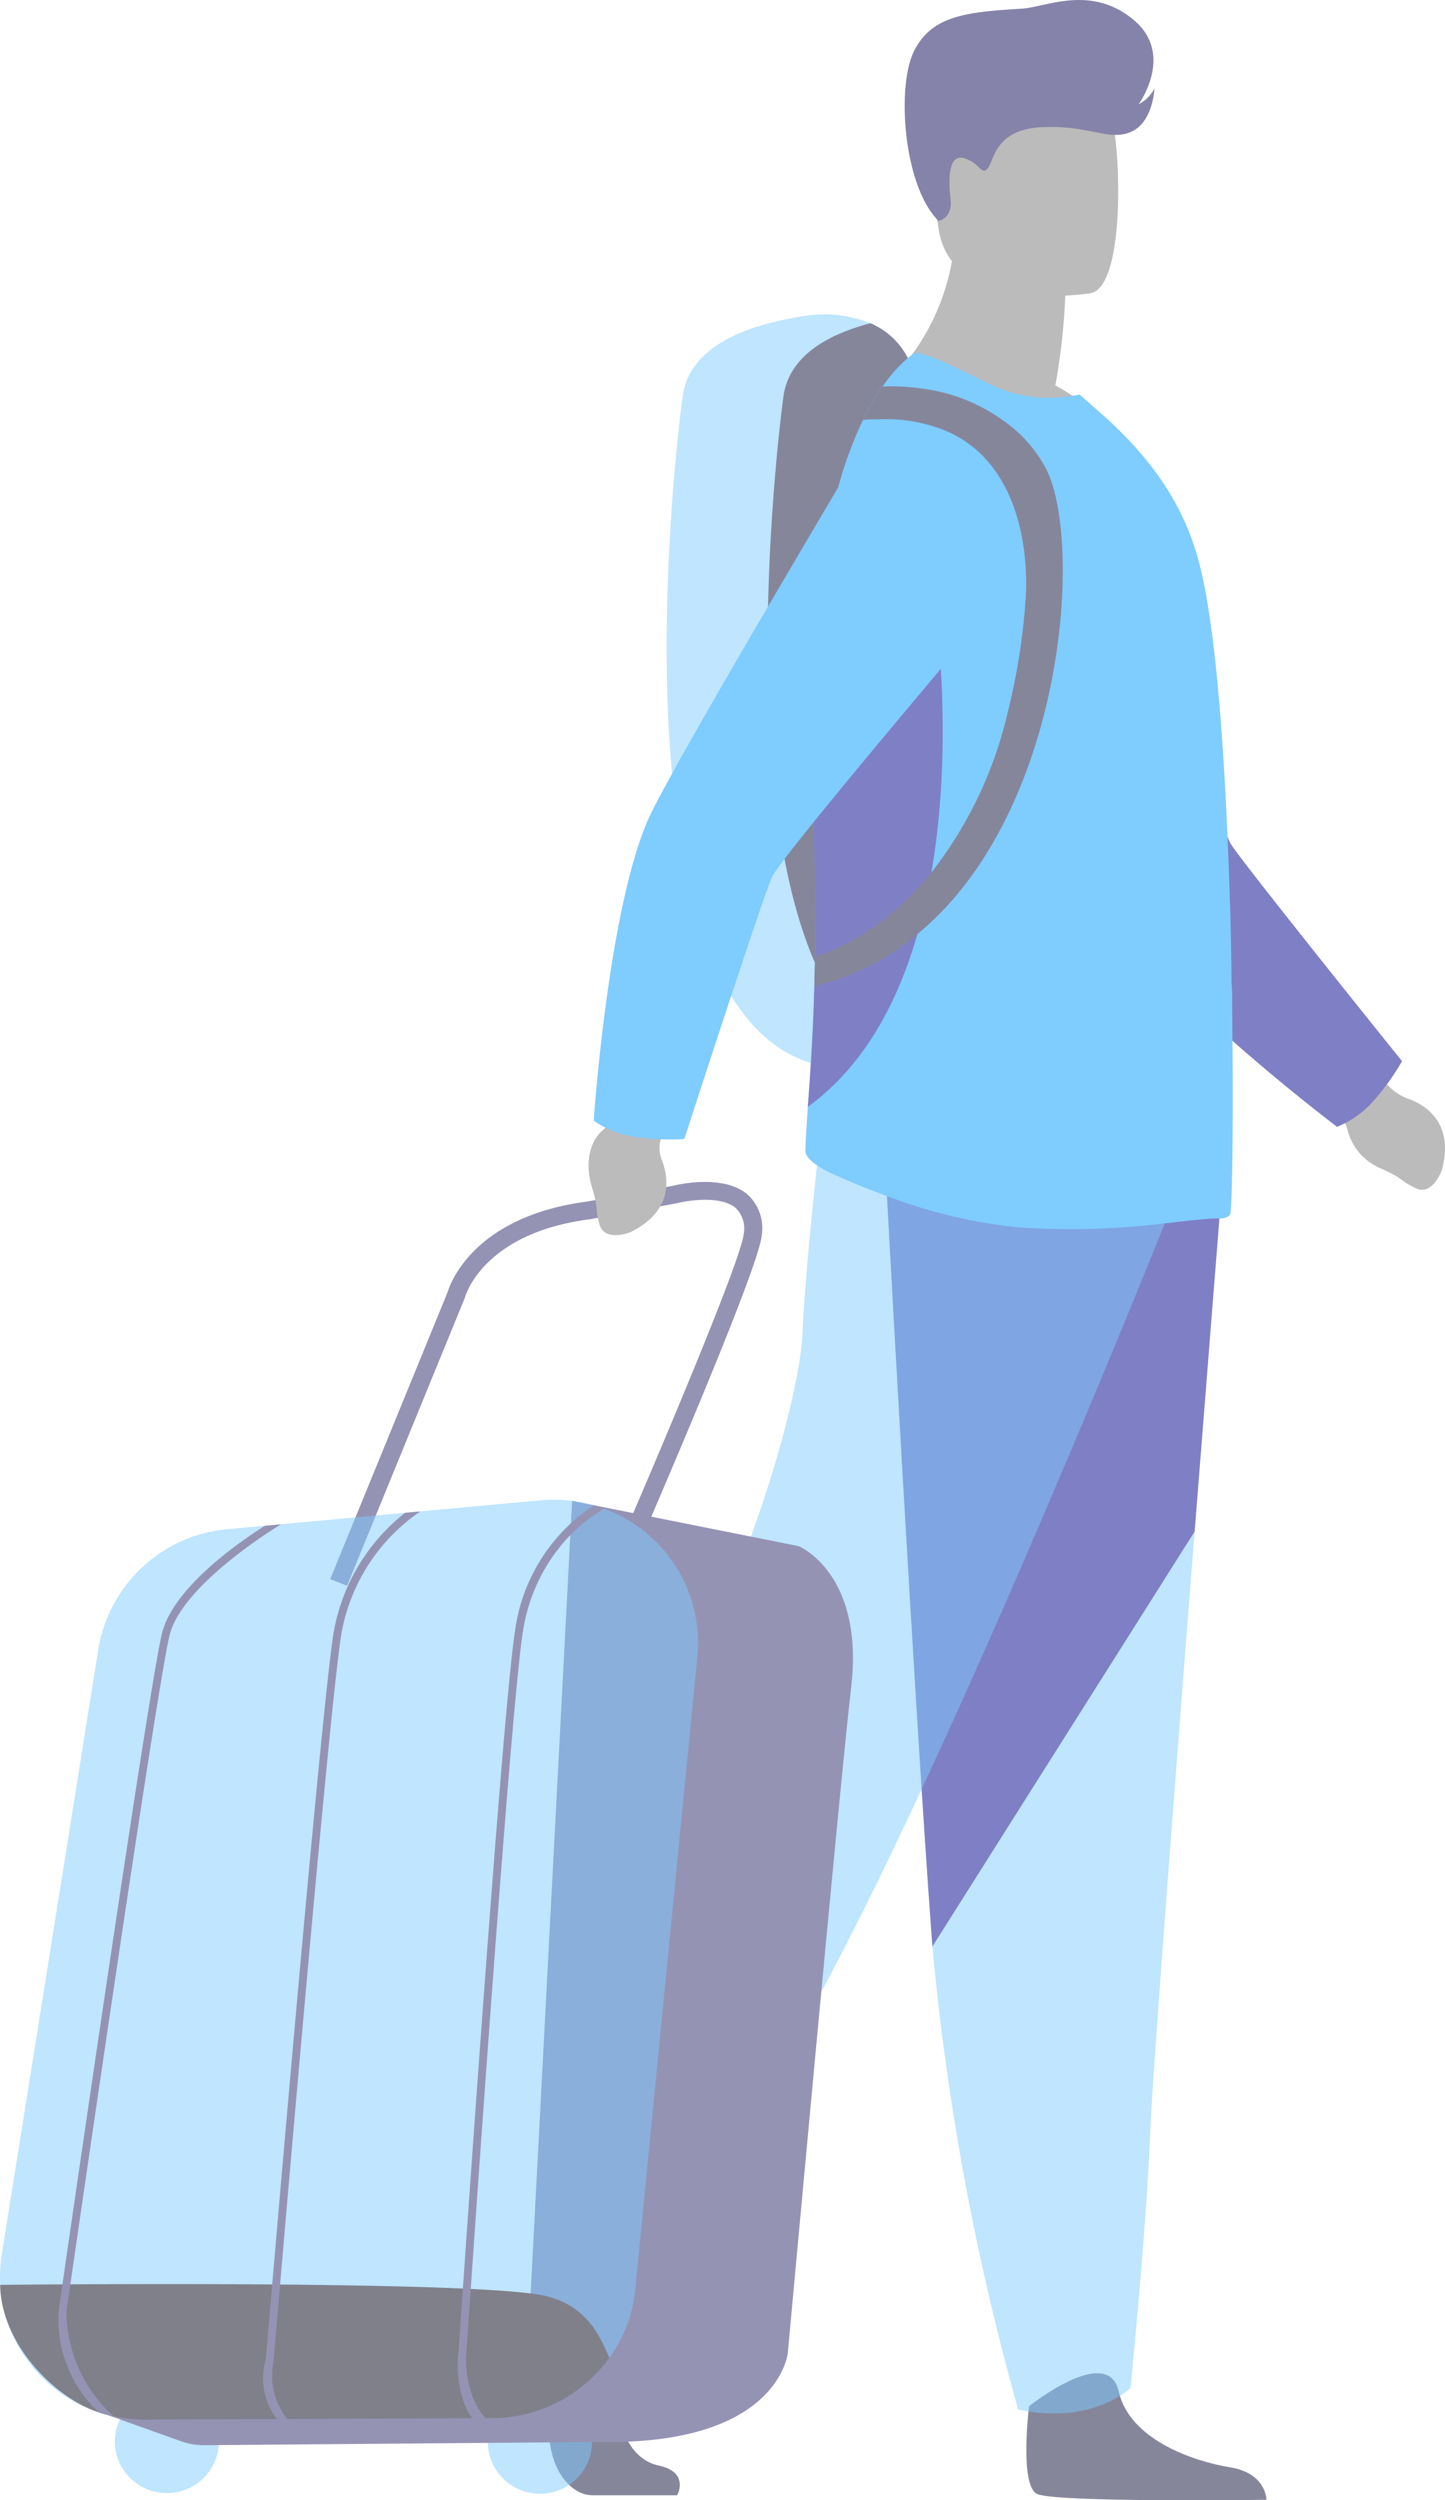 <svg xmlns="http://www.w3.org/2000/svg" width="131.019" height="226.689" viewBox="0 0 131.019 226.689"><g transform="translate(0)" opacity="0.5"><path d="M2086,832.492a9.865,9.865,0,0,0,4.469-.984c16.074-7.98,1.152-62.808,1.152-62.808a6.805,6.805,0,0,0-3.682-3.794,11.343,11.343,0,0,0-6.547-.562c-8.459,1.4-10.089,4.918-10.427,6.885C2070.6,773.224,2062.953,832.379,2086,832.492Z" transform="translate(-2009.012 -735.599)" fill="#09f" opacity="0.5"/><path d="M2081.313,834.515c16.074-7.98,1.152-62.808,1.152-62.808a6.806,6.806,0,0,0-3.682-3.794c-6.211,1.63-7.5,4.581-7.841,6.323C2070.634,776.091,2064.058,826.872,2081.313,834.515Z" transform="translate(-1999.86 -738.606)" fill="#0d0d38"/><g transform="translate(45.332 101.797)"><path d="M2204.978,1634.275s-3.663,3.4-2.948,5.807,4.02,4.02,4.467,6.968,2.233,4.556,3.841,4.556H2218s1.184-2.075-1.674-2.7-3.937-4.09-3.758-7.305a57.593,57.593,0,0,0-.268-7.5l-6.074-1.429Z" transform="translate(-2201.937 -1527.167)" fill="#0d0d38"/><path d="M1943.747,1673.909s-.893,7.146.715,7.95,20.814.536,20.814.536,0-2.412-3.306-2.948-9.111-2.5-10.094-6.878S1943.747,1673.909,1943.747,1673.909Z" transform="translate(-1895.773 -1557.546)" fill="#0d0d38"/><path d="M1994.013,1148.02s-1.085,13.542-2.361,29.82c-1.734,22.112-3.819,49.273-4.025,54.418-.356,8.935-1.787,23.227-1.787,23.227s-3.393,3.4-10.184,1.964a233.826,233.826,0,0,1-7.78-41.989c-.027-.354-.054-.71-.081-1.067-1.608-21.975-4.108-68.25-4.108-68.25Z" transform="translate(-1928.665 -1140.784)" fill="#09f" opacity="0.5"/><path d="M1994.013,1148.02s-1.085,13.542-2.361,29.82l-23.776,37.621c-.027-.354-.054-.71-.081-1.067-1.608-21.975-4.108-68.25-4.108-68.25Z" transform="translate(-1928.665 -1140.784)" fill="#00008b"/><path d="M2045.119,1128.947s-19.564,49.043-32.428,72.09-16.883,29.479-16.883,29.479-7.37-2.948-8.04-4.958c0,0,4.919-44.494,13.534-55.341,4.868-6.129,10.586-24.521,10.854-30.953s1.742-19.162,1.742-19.162Z" transform="translate(-1984.728 -1120.103)" fill="#09f" opacity="0.5"/></g><path d="M1871.06,1087.783l2.649,3.156a4.59,4.59,0,0,0,1.955,1.326c1.566.577,4.148,2.192,3.03,6.426,0,0-.843,2.439-2.411,1.667s-.8-.707-3.043-1.745a5.178,5.178,0,0,1-3.1-3.478,4.566,4.566,0,0,0-2.062-2.813l-3.212-2.168Z" transform="translate(-1747.948 -992.638)" fill="#777"/><path d="M2027.138,732.849a57.437,57.437,0,0,0,.9-8.18l-9.926-8c.368,11-6.68,16.289-6.68,16.289s13.227,6.511,20.873,4.1A18.324,18.324,0,0,0,2027.138,732.849Z" transform="translate(-1931.449 -697.911)" fill="#777"/><path d="M2023.935,674.047s-12.628,2.1-13.813-5.786-3.614-12.923,4.4-14.6,10.035,1.1,11.071,3.635S2027.189,673.3,2023.935,674.047Z" transform="translate(-1925.011 -647.47)" fill="#777"/><path d="M1928.282,882.291a21.6,21.6,0,0,0,2.941-3.987s-14.347-17.826-15.514-19.674-9.88-31.5-9.88-31.5l-22.035-4.463s18.393,37.945,21.439,42.571c5.035,7.644,20.1,19.021,20.1,19.021A9.068,9.068,0,0,0,1928.282,882.291Z" transform="translate(-1804.099 -782.092)" fill="#00008b"/><path d="M1958.376,853.316c-.028.45.478.955,1.067,1.349a10.261,10.261,0,0,0,1.377.759q2.529,1.138,4.974,2.024a45.778,45.778,0,0,0,11.944,2.838,70.167,70.167,0,0,0,13.236-.365c2.136-.254,3.879-.45,4.946-.45h.141a1.227,1.227,0,0,0,.815-.309c.169-.113.309-6.8.225-15.794,0-1.265-.028-2.558-.028-3.907a10.388,10.388,0,0,0-.056-1.32V838c-.028-4.215-.169-8.683-.366-13.095v-.085c-.421-9.807-1.18-19.25-2.5-24.5-1.518-6.155-5.059-10.2-8.262-13.209l-2.642-2.333a5.319,5.319,0,0,1-.675.113,12.307,12.307,0,0,1-7.559-1.1c-3.007-1.489-6.323-3.119-6.857-2.725-.056.056-.141.112-.2.169a12.578,12.578,0,0,0-2.53,2.754c-.056.027-.056.027-.056.056h-.028a21.95,21.95,0,0,0-1.743,3.035,36.472,36.472,0,0,0-2.248,6.1,84.328,84.328,0,0,0-2.53,22.2c0,2.107.056,4.243.2,6.406.028.619.056,1.209.085,1.8.252,5.368.224,10.342.084,14.7v.14c-.14,4.413-.394,8.151-.59,10.932C1958.488,851.039,1958.4,852.388,1958.376,853.316Z" transform="translate(-1885.353 -749.003)" fill="#09f"/><path d="M2086.134,939.736a211.081,211.081,0,0,0,.419-27.561c-.123-2.165-.187-4.312-.195-6.426,2.615-6.344,4.752-10.945,4.752-10.945h6.592S2102.535,927.814,2086.134,939.736Z" transform="translate(-2012.891 -839.38)" fill="#00008b"/><path d="M1995.95,645.562s1.3-.216,1.087-2-.206-4.118,1.245-3.683,1.523,1.6,2.12.918.607-3.537,4.925-3.736,6.073,1.3,8.08.421,2.114-3.922,2.114-3.922a3.454,3.454,0,0,1-1.434,1.43s3.35-4.582-.528-7.724-7.833-1.085-10.078-.949c-4.945.3-8.14.6-9.756,3.846S1992.776,642.434,1995.95,645.562Z" transform="translate(-1910.849 -625.53)" fill="#0b0754"/><g transform="translate(0 107.157)"><path d="M2414.055,1681.2a4.643,4.643,0,0,1-2.491,6.116,4.736,4.736,0,0,1-6.186-2.464,4.643,4.643,0,0,1,2.492-6.116A4.735,4.735,0,0,1,2414.055,1681.2Z" transform="translate(-2394.588 -1568.813)" fill="#09f" opacity="0.5"/><path d="M2249.714,1681.5a4.642,4.642,0,0,1-2.491,6.116,4.736,4.736,0,0,1-6.186-2.464,4.643,4.643,0,0,1,2.492-6.116A4.736,4.736,0,0,1,2249.714,1681.5Z" transform="translate(-2196.421 -1569.052)" fill="#09f" opacity="0.5"/><path d="M2206.282,1672.424l6.7,2.395a6.137,6.137,0,0,0,2.114.357l38.048-.31,4.167-6.8Z" transform="translate(-2196.565 -1560.639)" fill="#2b276a"/><g transform="translate(29.948)"><path d="M2167.251,1182.759l10.677-26.1.013-.05c.065-.234,1.73-5.84,11.31-7.076l.044-.007,7.88-1.452c1.018-.263,3.96-.7,5.3.424a2.589,2.589,0,0,1,.735,2.386c-.2,2.191-7.308,19.115-12.034,29.957l1.506.641c1.214-2.785,11.87-27.3,12.16-30.451a4.123,4.123,0,0,0-1.311-3.774c-2.2-1.837-6.311-.87-6.748-.76l-7.771,1.43c-10.315,1.339-12.435,7.5-12.645,8.212l-10.641,26.015Z" transform="translate(-2165.731 -1146.142)" fill="#2b276a"/></g><path d="M2130.114,1286.655l20.525,4.1s5.982,2.42,4.776,12.792c-1.063,9.126-5.741,60.338-5.741,60.338s-.977,10.657-23.994,7.52Z" transform="translate(-2078.239 -1257.734)" fill="#2b276a"/><path d="M2257.134,1300.36l-5.631,57.35a12.828,12.828,0,0,1-2.348,6.237,13.143,13.143,0,0,1-10.642,5.471l-19.043.079-.471,0-11.927.05a13.285,13.285,0,0,1-3.454-.438q-.386-.1-.761-.224a13.082,13.082,0,0,1-8.465-8.779,12.773,12.773,0,0,1-.327-5.54l8.752-54.867a13.051,13.051,0,0,1,11.727-10.884l3.365-.312.8-.073h0l.674-.062,11.246-1.041,1.38-.127,10.852-1a13.243,13.243,0,0,1,4.882.453c.1.029.2.058.3.092l.627.213A12.96,12.96,0,0,1,2257.134,1300.36Z" transform="translate(-2193.902 -1257.327)" fill="#09f" opacity="0.5"/><path d="M2288.2,1638.347a13.143,13.143,0,0,1-10.643,5.471l-19.044.079-.471,0-11.926.05a13.287,13.287,0,0,1-3.455-.438q-.386-.1-.76-.224c-4.126-1.362-8.876-6.314-8.934-11.556,0,0,40.284-.443,48.7.86C2286.016,1633.264,2287.309,1636.269,2288.2,1638.347Z" transform="translate(-2232.951 -1531.726)" fill="#010117"/><g transform="translate(5.27 29.326)"><g transform="translate(0 1.718)"><path d="M2397.817,1296.97c-.084.051-8.927,5.354-10.1,10.029-1.2,4.8-9.283,60.794-9.364,61.359a12.907,12.907,0,0,0,4.3,9.5l-.6-.145q-.386-.1-.76-.224a11.575,11.575,0,0,1-3.643-9.227c.333-2.312,8.169-56.594,9.378-61.431,1.061-4.238,7.3-8.452,9.316-9.723l.8-.073h0Z" transform="translate(-2377.603 -1296.97)" fill="#2b276a"/></g><g transform="translate(18.58 0.55)"><path d="M2330.523,1291.294a17,17,0,0,0-7.177,11.209c-1.228,7.889-6.078,65.2-6.126,65.777l0,.042-.013.039a6.32,6.32,0,0,0,1.255,5.226l-.478,0-.471,0a6.078,6.078,0,0,1-1-5.41c.151-1.772,4.911-57.961,6.13-65.786a17.651,17.651,0,0,1,6.506-10.975Z" transform="translate(-2316.262 -1291.294)" fill="#2b276a"/></g><g transform="translate(36.224)"><path d="M2248.59,1288.927a14.885,14.885,0,0,0-3.458,2.813,16.106,16.106,0,0,0-3.906,8.353c-1.229,7.885-5.1,65.007-5.135,65.582l0,.045-.014.041c-.009.029-.181,3.524,1.766,5.629l-1.2,0c-1.488-1.923-1.389-5.4-1.263-5.808.123-1.826,3.919-57.777,5.138-65.6a16.2,16.2,0,0,1,7.147-11.363c.1.029.2.058.3.091Z" transform="translate(-2235.312 -1288.622)" fill="#2b276a"/></g></g></g><path d="M2207.024,1097.809l-2.456,5.783a2.9,2.9,0,0,0,0,2.185c.6,1.557,1.1,4.561-2.814,6.524,0,0-2.387.981-2.846-.705s0-1.064-.7-3.436c-.619-2.076-.21-4.093,1.044-5.123a2.223,2.223,0,0,0,.708-1.511l.387-3.683Z" transform="translate(-2144.556 -1000.601)" fill="#777"/><path d="M2062.882,856.286a21.6,21.6,0,0,0,4.947.275s7.047-21.77,7.954-23.759,20.933-25.526,20.933-25.526l-8.342-20.877s-21.66,36.18-23.859,41.264c-3.634,8.4-4.9,27.236-4.9,27.236A9.066,9.066,0,0,0,2062.882,856.286Z" transform="translate(-2005.781 -753.288)" fill="#09f"/><path d="M2033.225,849.956v.14a22.416,22.416,0,0,0,9.3-4.693c4.918-4.017,8.262-9.892,10.37-16.047,3.26-9.582,3.512-19.868,1.854-24.927a8.638,8.638,0,0,0-.758-1.685,12.408,12.408,0,0,0-2.3-2.866,16.13,16.13,0,0,0-8.852-3.99,19.5,19.5,0,0,0-2-.169c-.787-.029-1.293,0-1.433,0h-.028a21.981,21.981,0,0,0-1.743,3.035,12.66,12.66,0,0,1,1.433-.056,14.224,14.224,0,0,1,5.143.7,10.353,10.353,0,0,1,5.424,3.99c3.485,4.889,2.726,11.887,2.726,11.887a58.393,58.393,0,0,1-1.573,9.863,37.162,37.162,0,0,1-6.969,14.67c-5.03,6.238-10.522,7.592-10.522,7.592Z" transform="translate(-1959.388 -760.679)" fill="#0d0d38"/></g></svg>